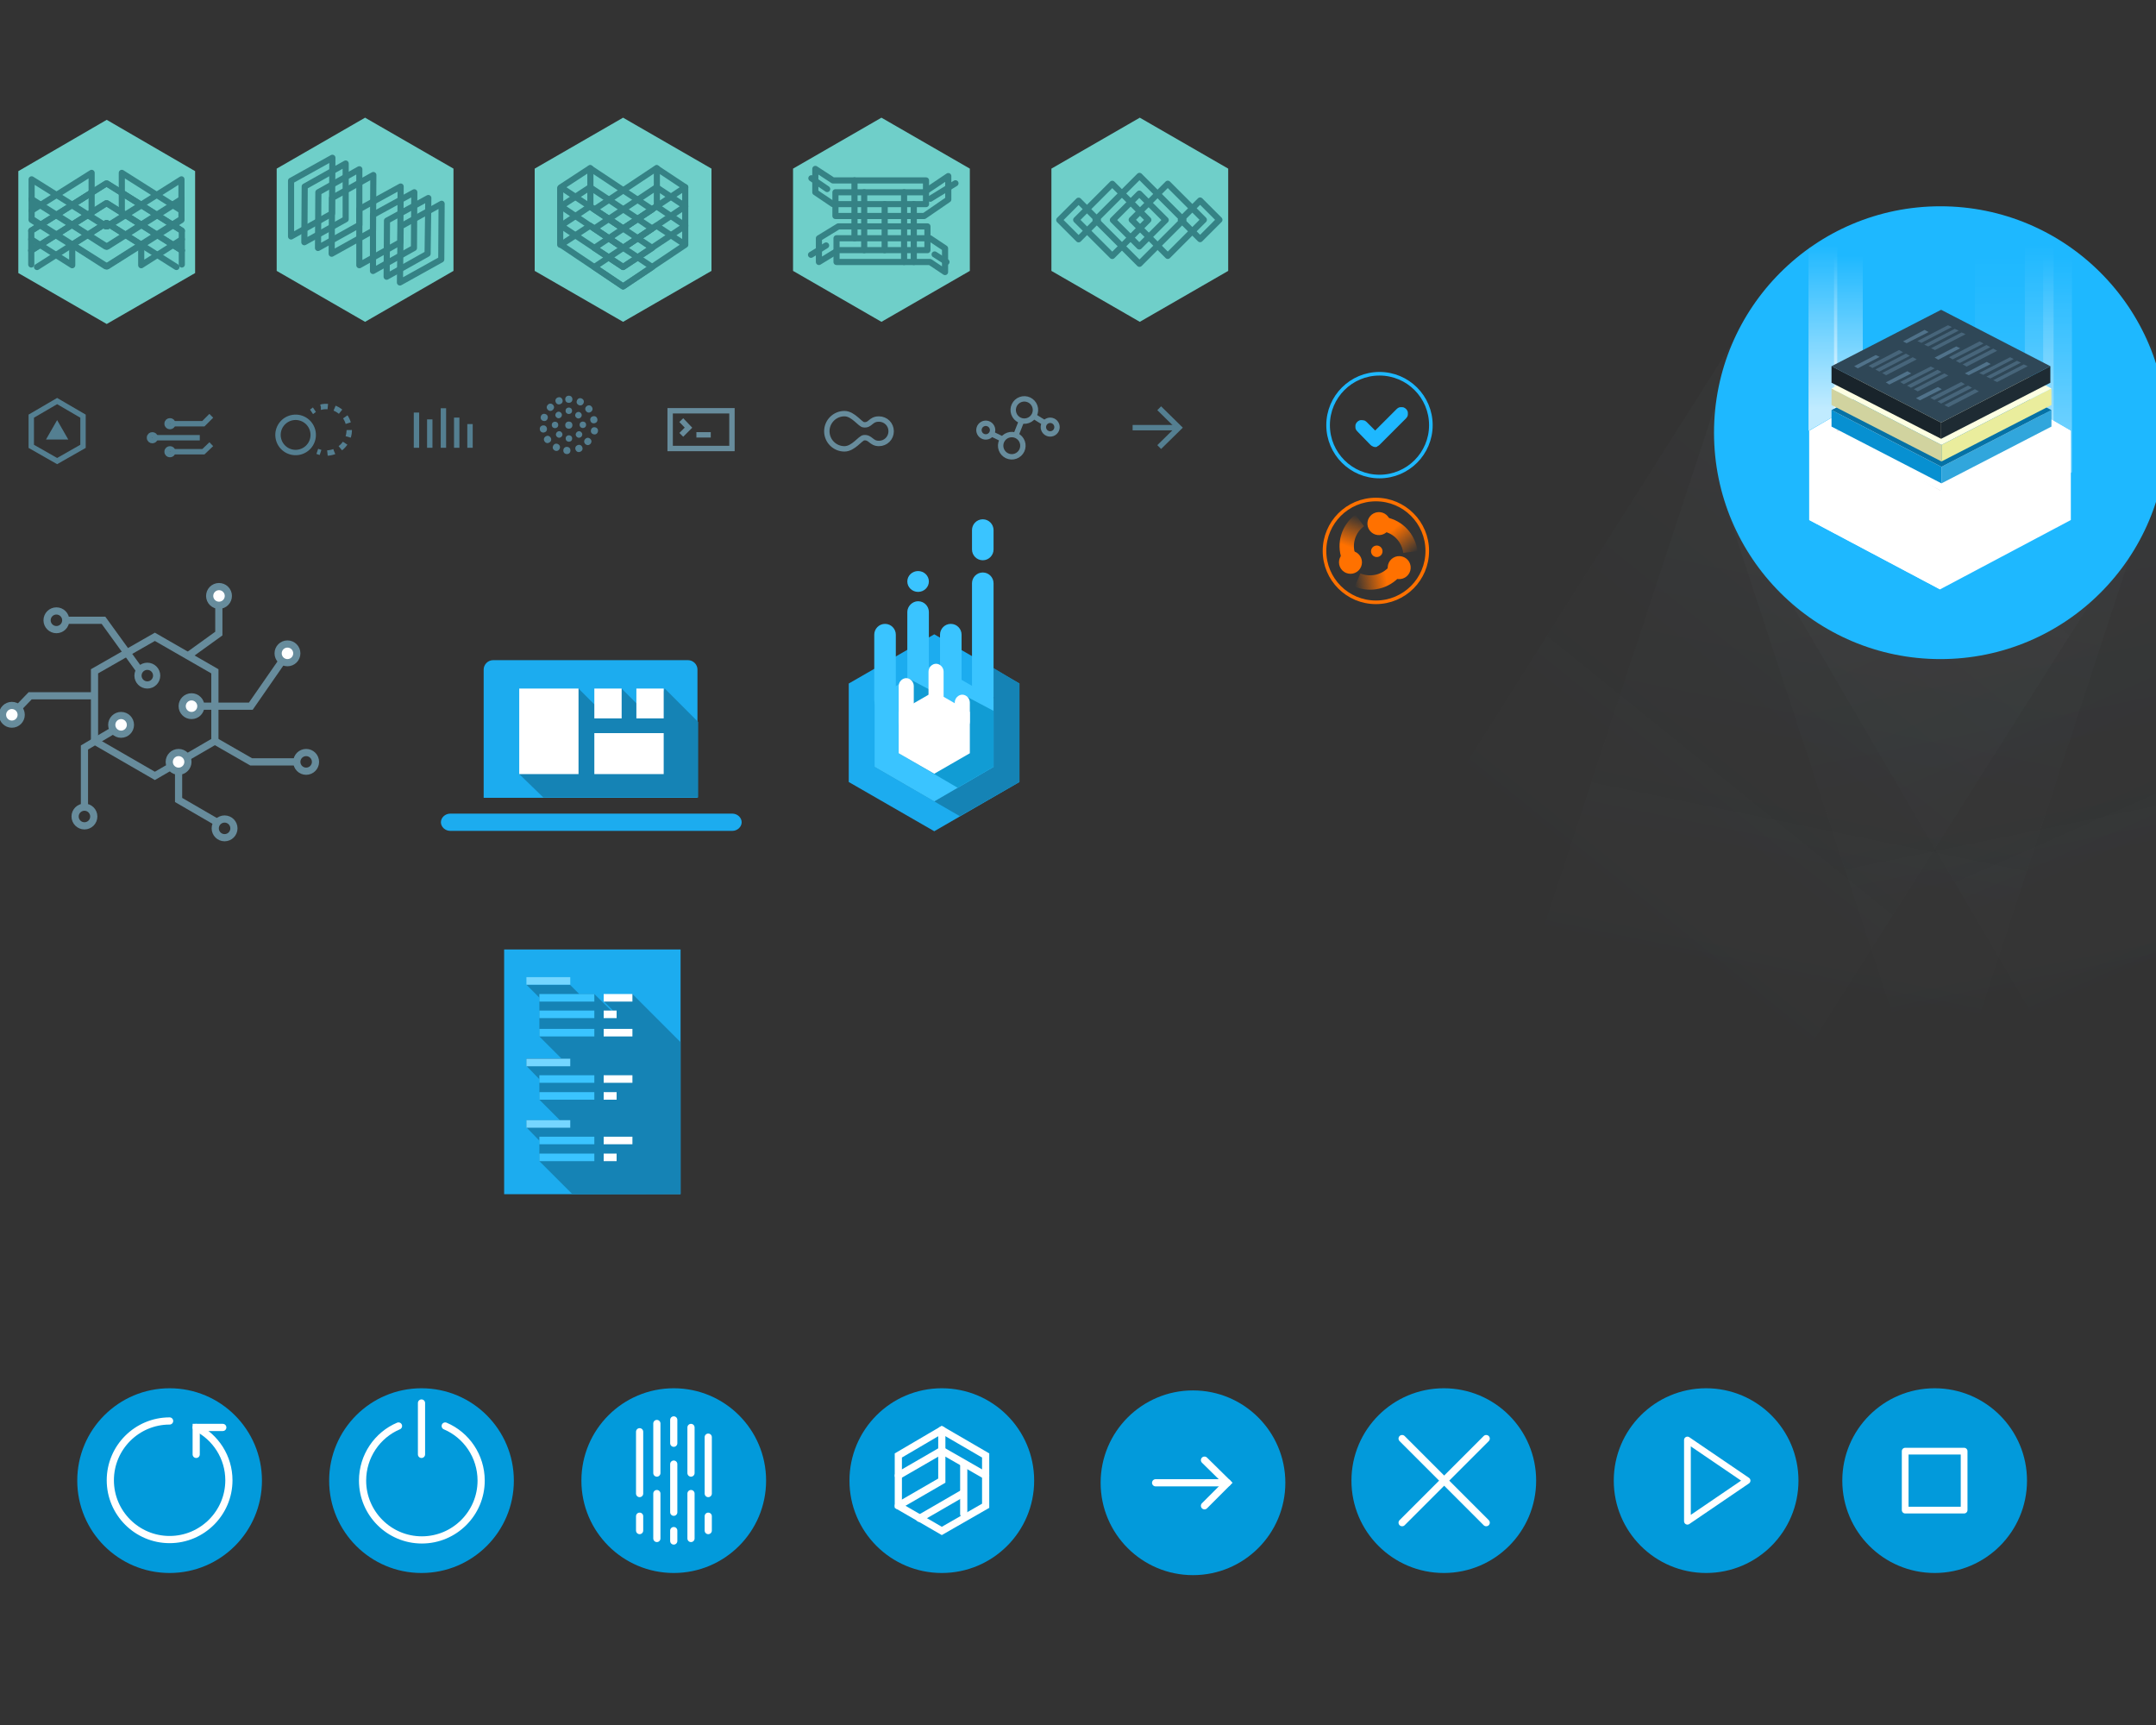 <?xml version="1.0" encoding="utf-8"?>
<!-- Generator: Adobe Illustrator 21.1.0, SVG Export Plug-In . SVG Version: 6.00 Build 0)  -->
<svg version="1.1" id="svgs" xmlns="http://www.w3.org/2000/svg" xmlns:xlink="http://www.w3.org/1999/xlink" x="0px" y="0px"
	 viewBox="0 0 600 480" style="enable-background:new 0 0 600 480;" xml:space="preserve">
<rect x="0" y="0" width="600" height="480" fill="#333333" stroke="none"/>
<style type="text/css">
	.st0{fill:none;stroke:#547F91;stroke-width:1.5;stroke-miterlimit:10;}
	.st1{fill:none;stroke:#547F91;stroke-width:1.5;stroke-miterlimit:10;stroke-dasharray:1.945,1.945;}
	.st2{fill:#547F91;}
	.st3{fill:#FFFFFF;}
	.st4{fill:none;stroke:#678C9C;stroke-width:1.5;stroke-miterlimit:10;}
	.st5{fill:#6FCFC9;stroke:#6FCFC9;stroke-width:2;stroke-miterlimit:10;}
	.st6{fill:none;stroke:#358285;stroke-width:1.704;stroke-linecap:round;stroke-linejoin:round;stroke-miterlimit:10;}
	.st7{fill:none;}
	.st8{fill:none;stroke:#678C9C;stroke-width:2;stroke-miterlimit:10;}
	.st9{fill:#FFFFFF;stroke:#678C9C;stroke-width:2;stroke-miterlimit:10;}
	.st10{fill:none;stroke:#FFFFFF;stroke-width:2;stroke-linejoin:bevel;stroke-miterlimit:10;}
	.st11{fill:#1EB8FF;}
	.st12{fill:none;stroke:#1EB8FF;stroke-miterlimit:10;}
	.st13{opacity:3.000000e-02;fill:url(#SVGID_1_);enable-background:new    ;}
	.st14{opacity:3.000000e-02;fill:url(#SVGID_2_);enable-background:new    ;}
	.st15{opacity:3.000000e-02;fill:url(#SVGID_3_);enable-background:new    ;}
	.st16{opacity:3.000000e-02;fill:url(#SVGID_4_);enable-background:new    ;}
	.st17{opacity:0.39;fill:url(#SVGID_5_);enable-background:new    ;}
	.st18{opacity:0.39;fill:url(#SVGID_6_);enable-background:new    ;}
	.st19{opacity:0.72;fill:url(#SVGID_7_);enable-background:new    ;}
	.st20{opacity:0.72;fill:url(#SVGID_8_);enable-background:new    ;}
	.st21{opacity:0.13;fill:url(#SVGID_9_);enable-background:new    ;}
	.st22{fill:#DFDFDF;}
	.st23{fill:#E6E6E6;}
	.st24{fill:#31A6DC;}
	.st25{fill:#0790D1;}
	.st26{fill:#0572A6;}
	.st27{fill:#EAED9D;}
	.st28{fill:#D1D39F;}
	.st29{fill:#FDFFE2;}
	.st30{fill:#2F4757;}
	.st31{fill:#50728A;}
	.st32{fill:#47657A;}
	.st33{fill:#1E2B33;}
	.st34{fill:#19242B;}
	.st35{fill:#1CACEF;}
	.st36{fill:#1583B5;}
	.st37{fill:#75D6FF;}
	.st38{fill:#3AC4FF;}
	.st39{fill:#119CD4;}
	.st40{fill:#029ADB;}
	.st41{fill:none;stroke:#FFFFFF;stroke-width:2;stroke-linecap:round;stroke-miterlimit:10;}
	.st42{fill:none;stroke:#FFFFFF;stroke-width:1.876;stroke-linecap:round;stroke-linejoin:round;stroke-miterlimit:10;}
	.st43{fill:none;stroke:#9FC2DB;stroke-width:2;stroke-miterlimit:10;}
	.st44{fill:none;stroke:#FF7100;stroke-miterlimit:10;}
	.st45{fill:none;stroke:url(#SVGID_10_);stroke-width:4;stroke-miterlimit:10;}
	.st46{fill:#FF7100;}
	.st47{fill:none;stroke:url(#SVGID_11_);stroke-width:4;stroke-miterlimit:10;}
	.st48{fill:none;stroke:url(#SVGID_12_);stroke-width:4;stroke-miterlimit:10;}
</style>
<g id="nav-stats">
	<line class="st0" x1="115.9" y1="114.8" x2="115.9" y2="124.6"/>
	<line class="st0" x1="119.6" y1="116.7" x2="119.6" y2="124.6"/>
	<line class="st0" x1="123.4" y1="113.6" x2="123.4" y2="124.6"/>
	<line class="st0" x1="127.1" y1="116.2" x2="127.1" y2="124.6"/>
	<line class="st0" x1="130.8" y1="118" x2="130.8" y2="124.6"/>
</g>
<g id="nav-scale">
	<ellipse transform="matrix(0.988 -0.157 0.157 0.988 -17.945 14.376)" class="st0" cx="82.2" cy="121" rx="4.9" ry="4.9"/>
	<g>
		<g>
			<path class="st0" d="M86.7,114.6c0.3-0.2,0.5-0.4,0.8-0.6"/>
			<path class="st1" d="M89.3,113.3c0.1,0,0.3-0.1,0.4-0.1c3.5-0.6,6.9,1.9,7.4,5.4c0.6,3.5-1.8,6.9-5.4,7.4
				c-0.6,0.1-1.1,0.1-1.6,0.1"/>
			<path class="st0" d="M89.2,125.9c-0.3-0.1-0.6-0.2-0.9-0.3"/>
		</g>
	</g>
</g>
<g id="nav-app-component">
	<polygon class="st0" points="23.1,124.2 15.9,128.3 8.7,124.2 8.7,115.8 15.9,111.6 23.1,115.8 	"/>
	<polygon class="st2" points="12.8,122.3 15.9,116.9 19,122.3 	"/>
</g>
<g id="nav-platform-component">
	<circle class="st0" cx="42.4" cy="121.8" r="0.8"/>
	<circle class="st0" cx="47.3" cy="125.7" r="0.8"/>
	<circle class="st0" cx="47.3" cy="117.9" r="0.8"/>
	<polyline class="st0" points="48,125.7 56.6,125.7 58.8,123.6 	"/>
	<polyline class="st0" points="48,117.9 56.6,117.9 58.8,115.7 	"/>
	<line class="st0" x1="43.6" y1="121.8" x2="55.6" y2="121.8"/>
</g>
<g id="nav-instance-health">
	<circle class="st2" cx="158.3" cy="111.1" r="1"/>
	<circle class="st2" cx="158.3" cy="114.3" r="0.9"/>
	<circle class="st2" cx="158.3" cy="118.3" r="1"/>
	<ellipse transform="matrix(0.704 -0.71 0.71 0.704 -34.37 148.53)" class="st2" cx="161" cy="115.5" rx="0.9" ry="0.9"/>

		<ellipse transform="matrix(1 -9.099247e-03 9.099247e-03 1 -1.069 1.481)" class="st2" cx="162.2" cy="118.2" rx="0.9" ry="0.9"/>
	<ellipse transform="matrix(0.698 -0.717 0.717 0.698 -37.93 151.948)" class="st2" cx="161" cy="120.9" rx="0.9" ry="0.9"/>

		<ellipse transform="matrix(1 -1.820124e-02 1.820124e-02 1 -2.194 2.901)" class="st2" cx="158.3" cy="122" rx="0.9" ry="0.9"/>
	<ellipse transform="matrix(0.691 -0.723 0.723 0.691 -39.312 149.848)" class="st2" cx="155.6" cy="120.9" rx="0.9" ry="0.9"/>

		<ellipse transform="matrix(1 -2.710178e-02 2.710178e-02 1 -3.147 4.228)" class="st2" cx="154.4" cy="118.2" rx="0.9" ry="0.9"/>

		<ellipse transform="matrix(0.685 -0.729 0.729 0.685 -35.184 149.642)" class="st2" cx="155.4" cy="115.5" rx="0.9" ry="0.9"/>
	<ellipse transform="matrix(0.44 -0.898 0.898 0.44 -9.978 207.639)" class="st2" cx="161.5" cy="111.8" rx="1" ry="1"/>
	<ellipse transform="matrix(0.79 -0.613 0.613 0.79 -35.355 124.359)" class="st2" cx="163.9" cy="113.8" rx="1" ry="1"/>
	<ellipse transform="matrix(0.979 -0.203 0.203 0.979 -20.277 36.007)" class="st2" cx="165.3" cy="116.8" rx="1" ry="1"/>
	<ellipse transform="matrix(0.248 -0.969 0.969 0.248 8.131 250.393)" class="st2" cx="165.4" cy="120" rx="1" ry="1"/>
	<ellipse transform="matrix(0.649 -0.76 0.76 0.649 -35.986 167.554)" class="st2" cx="163.7" cy="122.8" rx="1" ry="1"/>
	<ellipse transform="matrix(0.918 -0.397 0.397 0.918 -36.283 74.269)" class="st2" cx="161.1" cy="124.7" rx="1" ry="1"/>

		<ellipse transform="matrix(4.699952e-02 -0.999 0.999 4.699952e-02 25.077 276.997)" class="st2" cx="157.7" cy="125.4" rx="1" ry="1"/>
	<ellipse transform="matrix(0.482 -0.876 0.876 0.482 -28.755 200.109)" class="st2" cx="154.8" cy="124.4" rx="1" ry="1"/>
	<ellipse transform="matrix(0.818 -0.575 0.575 0.818 -42.606 109.869)" class="st2" cx="152.4" cy="122.3" rx="1" ry="1"/>
	<ellipse transform="matrix(0.988 -0.156 0.156 0.988 -16.779 25.082)" class="st2" cx="151.2" cy="119.3" rx="1" ry="1"/>
	<ellipse transform="matrix(0.294 -0.956 0.956 0.294 -4.17 226.828)" class="st2" cx="151.5" cy="116.2" rx="1" ry="1"/>
	<ellipse transform="matrix(0.685 -0.729 0.729 0.685 -34.3 147.327)" class="st2" cx="153.1" cy="113.3" rx="1" ry="1"/>
	<ellipse transform="matrix(0.935 -0.353 0.353 0.935 -29.361 62.239)" class="st2" cx="155.7" cy="111.5" rx="1" ry="1"/>
</g>
<g id="corner-bg">
	<polygon class="st3" points="9.9,-18 602,-18 602,-75 -13.5,-75 -13.5,-32.5 	"/>
</g>
<g id="nav-split">
	<path class="st4" d="M235,115.1c-2.7,0-4.9,2.2-4.9,4.9s2.2,4.9,4.9,4.9l0,0c2.5,0,4.4-3,5.4-3.1c1.9-0.2,2,1.6,4.2,1.6l0,0
		c1.9,0,3.4-1.5,3.4-3.4s-1.5-3.4-3.4-3.4l0,0c-2.4,0-2.3,1.8-4.2,1.6C239.4,118.2,237.5,115.1,235,115.1L235,115.1z"/>
</g>
<g id="nav-admin">

		<ellipse transform="matrix(0.941 -0.338 0.338 0.941 -25.394 102.327)" class="st4" cx="281.6" cy="124.2" rx="3.1" ry="3.1"/>

		<ellipse transform="matrix(0.941 -0.338 0.338 0.941 -21.814 102.987)" class="st4" cx="285.1" cy="114.2" rx="3.1" ry="3.1"/>
	<ellipse transform="matrix(0.941 -0.338 0.338 0.941 -23.014 105.667)" class="st4" cx="292.3" cy="119" rx="1.9" ry="1.9"/>
	<line class="st4" x1="282.6" y1="121.4" x2="284.3" y2="117.1"/>
	<line class="st4" x1="290.9" y1="117.8" x2="288" y2="116"/>

		<ellipse transform="matrix(0.887 -0.462 0.462 0.887 -24.273 140.233)" class="st4" cx="274.3" cy="119.7" rx="1.9" ry="1.9"/>
	<line class="st4" x1="275.9" y1="120.7" x2="279" y2="122.2"/>
</g>
<g id="nav-tunnel">
	<line class="st0" x1="315.2" y1="119" x2="327.8" y2="119"/>
	<polyline class="st0" points="322.6,113.6 328.1,119 322.6,124.4 	"/>
</g>
<g id="nav-console">
	<rect x="186.5" y="114.3" class="st4" width="17.2" height="10.5"/>
	<line class="st4" x1="193.8" y1="121" x2="197.8" y2="121"/>
	<polyline class="st4" points="189.6,116.9 191.6,119 189.6,121 	"/>
</g>
<g id="hex-glob-storage">
	<polygon class="st5" points="340.8,74.8 317.2,88.4 293.6,74.8 293.6,47.5 317.2,33.9 340.8,47.5 	"/>

		<rect x="308.5" y="52.5" transform="matrix(0.707 -0.707 0.707 0.707 49.65 242.168)" class="st6" width="17.3" height="17.3"/>

		<rect x="311.9" y="56" transform="matrix(0.707 -0.707 0.707 0.707 49.601 242.149)" class="st6" width="10.4" height="10.4"/>
	<rect x="317.9" y="54" transform="matrix(0.707 -0.707 0.707 0.707 52.009 247.741)" class="st6" width="14.2" height="14.2"/>

		<rect x="302.5" y="54.1" transform="matrix(0.707 -0.707 0.707 0.707 47.379 236.806)" class="st6" width="14.2" height="14.2"/>
	<rect x="330.2" y="57.3" transform="matrix(0.707 -0.707 0.707 0.707 54.645 254.107)" class="st6" width="7.6" height="7.6"/>

		<rect x="296.4" y="57.4" transform="matrix(0.707 -0.707 0.707 0.707 44.649 230.193)" class="st6" width="7.6" height="7.6"/>
</g>
<g id="hex-router">
	<polygon class="st5" points="268.9,74.8 245.3,88.4 221.7,74.8 221.7,47.5 245.3,33.9 268.9,47.5 	"/>
	<polygon class="st6" points="227.9,72.9 233.3,69.6 258.1,69.6 258.1,63 233.3,63 227.9,66.3 	"/>
	<polygon class="st6" points="263,75.7 258.8,72.9 232.8,72.9 232.8,66.3 258.8,66.3 263,69.1 	"/>
	<polygon class="st6" points="263.9,49 257.2,53.5 232.5,53.5 232.5,60.1 257.2,60.1 263.9,55.5 	"/>
	<polygon class="st6" points="226.9,47 231.8,50.2 257.7,50.2 257.7,56.8 231.8,56.8 226.9,53.5 	"/>
	<line class="st6" x1="237.8" y1="50.2" x2="237.8" y2="66.3"/>
	<line class="st6" x1="251.6" y1="53.5" x2="251.6" y2="72.9"/>
	<line class="st6" x1="240.5" y1="53.5" x2="240.5" y2="69.6"/>
	<line class="st6" x1="254.3" y1="56.8" x2="254.3" y2="72.9"/>
	<line class="st6" x1="246.2" y1="56.8" x2="246.2" y2="69.6"/>
	<line class="st6" x1="258.9" y1="55.3" x2="265.9" y2="51"/>
	<line class="st6" x1="225.7" y1="70.9" x2="229.9" y2="68.3"/>
	<line class="st6" x1="260.1" y1="70.8" x2="263.4" y2="72.9"/>
	<line class="st6" x1="225.8" y1="49.6" x2="230.2" y2="52.6"/>
</g>
<g id="hex-health-monitor">
	<polygon class="st5" points="197,74.8 173.4,88.4 149.8,74.8 149.8,47.5 173.4,33.9 197,47.5 	"/>
	<polygon class="st6" points="156.1,52.1 164.2,46.8 181.5,58.3 173.4,63.6 	"/>
	<polygon class="st6" points="156.1,57.4 164.2,52.1 181.5,63.6 173.4,69 	"/>
	<polygon class="st6" points="156.1,62.8 164.2,57.4 181.5,69 173.4,74.3 	"/>
	<polygon class="st6" points="190.7,52.1 182.7,46.8 165.4,58.3 173.4,63.6 	"/>
	<line class="st6" x1="190.7" y1="67.9" x2="190.7" y2="52.1"/>
	<polygon class="st6" points="190.7,57.4 182.7,52.1 165.4,63.6 173.4,69 	"/>
	<polygon class="st6" points="190.7,62.8 182.7,57.4 165.4,69 173.4,74.3 	"/>
	<polygon class="st6" points="156.1,68.1 164.2,62.8 181.5,74.3 173.4,79.7 	"/>
	<polygon class="st6" points="190.7,68.1 182.7,62.8 165.4,74.3 173.4,79.7 	"/>
	<line class="st6" x1="182.8" y1="57.4" x2="182.8" y2="46.8"/>
	<line class="st6" x1="155.9" y1="68.1" x2="155.9" y2="52.3"/>
	<line class="st6" x1="164.3" y1="57.4" x2="164.3" y2="46.8"/>
</g>
<g id="hex-logger">
	<polygon class="st5" points="125.2,74.8 101.6,88.4 78,74.8 78,47.5 101.6,33.9 125.2,47.5 	"/>
	<polygon class="st6" points="92.3,70.6 92.4,55.1 103.9,48.7 103.8,64.2 	"/>
	<polygon class="st6" points="88.5,69 88.6,53.5 100,47.1 100,62.6 	"/>
	<polygon class="st6" points="84.7,67.4 84.8,51.9 96.2,45.5 96.2,61 	"/>
	<polygon class="st6" points="81,65.8 81,50.3 92.5,43.9 92.4,59.4 	"/>
	<polygon class="st6" points="111.3,78.6 111.5,63 122.9,56.7 122.8,72.2 	"/>
	<polygon class="st6" points="107.6,77 107.7,61.4 119.2,55.1 119,70.6 	"/>
	<polygon class="st6" points="103.8,75.4 103.8,59.8 115.3,53.5 115.2,69 	"/>
	<polygon class="st6" points="100,73.8 100,58.2 111.5,51.9 111.4,67.4 	"/>
</g>
<g id="hex-load-balancer">
	<polygon class="st5" points="53.3,75.4 29.7,89 6.1,75.4 6.1,48.2 29.7,34.5 53.3,48.2 	"/>
	<line class="st6" x1="50.6" y1="69.7" x2="29.8" y2="56.6"/>
	<line class="st6" x1="49.1" y1="74.3" x2="29.8" y2="62.1"/>
	<polyline class="st6" points="29.8,51.1 50.6,64.2 50.6,66.8 50.6,73.6 	"/>
	<line class="st6" x1="50.6" y1="64.2" x2="33.9" y2="53.6"/>
	<polyline class="st6" points="50.6,69.7 33.9,59.1 33.9,48.1 50.5,58.6 	"/>
	<polyline class="st6" points="29.7,74.1 50.5,60.9 50.5,49.9 29.7,63 	"/>
	<line class="st6" x1="29.9" y1="68.6" x2="39.4" y2="62.6"/>
	<line class="st6" x1="29.9" y1="63" x2="39.4" y2="57.1"/>
	<line class="st6" x1="39.4" y1="68.1" x2="29.9" y2="74.1"/>
	<line class="st6" x1="29.8" y1="56.6" x2="39.3" y2="62.6"/>
	<line class="st6" x1="29.8" y1="62.1" x2="39.3" y2="68.1"/>
	<line class="st6" x1="39.3" y1="57" x2="29.8" y2="51.1"/>
	<line class="st6" x1="50.5" y1="55.4" x2="29.7" y2="68.6"/>
	<polygon class="st7" points="53.3,75.4 29.7,89 6.1,75.4 6.1,48.2 29.7,34.5 53.3,48.2 53.3,54.6 53.3,60.6 53.3,66.7 	"/>
	<line class="st6" x1="39.3" y1="62.7" x2="50.5" y2="55.6"/>
	<polyline class="st6" points="50.6,66.6 39.3,73.8 39.3,68.3 50.5,61.2 	"/>
	<line class="st6" x1="8.7" y1="69.7" x2="29.5" y2="56.6"/>
	<line class="st6" x1="10.3" y1="74.3" x2="29.5" y2="62.1"/>
	<polyline class="st6" points="29.5,51.1 8.7,64.2 8.7,66.8 8.7,73.6 	"/>
	<line class="st6" x1="8.7" y1="64.2" x2="25.5" y2="53.6"/>
	<polyline class="st6" points="8.7,69.7 25.5,59.1 25.5,48.1 8.8,58.6 	"/>
	<polyline class="st6" points="29.7,74.1 8.8,60.9 8.8,49.9 29.7,63 	"/>
	<line class="st6" x1="29.4" y1="68.6" x2="20" y2="62.6"/>
	<line class="st6" x1="29.4" y1="63" x2="20" y2="57.1"/>
	<line class="st6" x1="20" y1="68.1" x2="29.4" y2="74.1"/>
	<line class="st6" x1="29.5" y1="56.6" x2="20.1" y2="62.6"/>
	<line class="st6" x1="29.5" y1="62.1" x2="20.1" y2="68.1"/>
	<line class="st6" x1="20.1" y1="57" x2="29.5" y2="51.1"/>
	<line class="st6" x1="8.8" y1="55.4" x2="29.7" y2="68.6"/>
	<line class="st6" x1="20.1" y1="62.7" x2="8.8" y2="55.6"/>
	<polyline class="st6" points="8.7,66.6 20.1,73.8 20.1,68.3 8.8,61.2 	"/>
</g>
<g id="admin-octopus">
	<polygon class="st8" points="59.8,206.2 43.1,215.9 26.3,206.2 26.3,186.8 43.1,177.2 59.8,186.8 	"/>
	<polyline class="st8" points="59.8,206.2 69.9,212 82.6,212 	"/>
	<polyline class="st8" points="31.6,203.2 23.5,208 23.5,224.6 	"/>
	<polyline class="st8" points="49.7,211.4 49.7,222.6 60.9,229.1 	"/>
	<circle class="st8" cx="85.2" cy="212" r="2.6"/>
	<circle class="st8" cx="23.5" cy="227.2" r="2.6"/>
	<circle class="st9" cx="53.3" cy="196.5" r="2.6"/>
	<circle class="st9" cx="33.7" cy="201.7" r="2.6"/>
	<circle class="st9" cx="49.7" cy="212" r="2.6"/>
	<circle class="st8" cx="62.5" cy="230.5" r="2.6"/>
	<circle class="st8" cx="41" cy="188" r="2.6"/>
	<circle class="st8" cx="15.7" cy="172.6" r="2.6"/>
	<polyline class="st8" points="39,186.7 28.8,172.6 18,172.6 	"/>
	<polyline class="st8" points="80,181.8 69.8,196.5 55.9,196.5 	"/>
	<circle class="st9" cx="80" cy="181.8" r="2.6"/>
	<polyline class="st8" points="60.9,165.8 60.9,176.3 52.3,182.5 	"/>
	<ellipse transform="matrix(0.823 -0.568 0.568 0.823 -83.404 63.88)" class="st9" cx="60.9" cy="165.9" rx="2.6" ry="2.6"/>
	<polyline class="st8" points="3.3,198.9 8.4,193.6 26.4,193.6 	"/>
	<circle class="st9" cx="3.3" cy="198.9" r="2.6"/>
</g>
<g id="component-silvering">
	<path class="st10" d="M146.1-185.1H52.4v-15h7.4l0.3,10.3l8.2-15.5H56.9l4-7.3H48.2v27.5H43V-218h12.2v-5.6H38.9v38.5h-5.2v-43
		h26.6v10.9h9.2l-0.4,0.7l-3.7,7h5.1l7.4-14H66.4v-4.7H87l-20.6,38h80v-6h-13.9l-1.2,2h-5.9l3.2-6.2h6.3v-6.4h-3.2l2.4-5.1h8.3v-3.3
		h-6.9l2.3-4.8h6.9l3.1,8.4h6.1l-6.1-12.2h-7.4l2.5-4.6h7.1l11.4,21.9h-21.5v6.1h23.3l3.8,7.6h-15v6.7h71.7l10.2-8.5v8.5l10.2-8.5
		v8.5l10.2-8.5v8.5h61.9v-5.5H260v-5.2h75.9v-5.6h-81.8v3.5h-31.2l-2.7-5h28.4v-6h-31.5l-3.1-6.3h34.7v-6.5h-38.2l-3-5.7h41.2v-5.3
		h-51l21.5,40.8h-6.4l-21.6-40.7h-6.4l21.5,40.8h-6.4l-21.5-40.8H172l21.5,40.8h-6.4l-21.5-40.8h-6.4l21.5,40.8h-6.4l-21.5-40.8H140
		l-20.8,39.4h-6.4l20.8-39.4h-5.4l-20.8,39.4H100l20.8-39.4h-5.4l-20.8,39.4h-7.4l20.8-39.4h-5.4l-20.8,39.4h-6.4l20.8-39.4h-6.4
		l-63.6-0.1v6.4L13-220l-4.6-2.7l1.4-0.8l12-6.9v-7.8l-5.7-3.3v8.4l-16.7,9.6v2l11.9,6.9l17.7-9.6v5.7L4.4-205.1v-7.3l-11.9-6.9
		v-6.7l18.2-10.4v-8.2l-5.3-3v8.3L-12.4-229v12.4l11.9,6.9v6.1l-16.6-9.6v-19.9l17.8-10.3v-6.9L-22.6-237v26.9l23.3,13.4l28.7-16.6
		v28.2h-5.5v-4.7L13-184.1H8.9l-3.2-2L24-196.3v-6.8L0.7-189.8l-29.2-16.9v-33.8L-1-256.4l30.4,17.7H254v30.2h35.8v-5.8h-30.2v-24.4
		h87.3v4.7h-82v14h30.4v11.1h18.9v-10.3h-6.1v5.6h-7.2v-10.1h-31v-4.8h36.8l4.6,4.6l4.6-4.6l4.6,4.6l4.6-4.6l4.6,4.6l4.6-4.6
		l4.6,4.6l4.6-4.6l4.6,4.6l4.6-4.6l4.6,4.6l4.6-4.6l4.6,4.6l4.6-4.6l4.6,4.6l4.6-4.6l4.6,4.6l4.6-4.6l4.6,4.6l4.6-4.6l3.8,3.4
		l8.9-8.9h-57.7v-4.7h179.8v16h-5.3v-11.7h-5v11.7h-4.4v-11.7h-5v11.7h-5.2v-11.7h-5v11.7h-5.2v-11.7h-5v11.7h-38.9v9.1h-6.1v-5.6
		h-6.1v5.6h-6.1v-5.6h-6.1v5.6H424v-5.6h-6.1v5.6h-6.1v-7.4l6-5.9l3.9,3.1l4.6-4.6l4.6,4.6l4.6-4.6l4.6,4.6l4.6-4.6l4.6,4.6l4.6-4.6
		H487v-5.5h-68.9l-12.4,12.7v7.7h-6.1v-5.6h-6.1v5.6h-6.1v-5.6h-6.1v5.6h-6.1v-5.6h-6.1v5.6H363v-5.6h-6.1v5.6h-6.1v-5.6h-6.1v5.6
		h-6.1v-5.6h-6.1v5.6h-6.1v-5.6h-6.1v10.3h36.6v6.5h-13.4v5.6h13.9v5.2h-34.5v5.5h61.3v-5.5H363v-5.2h14.8v-5.6h-14.9v-6.5h73.7v6.5
		h-53.1v5.6h14.9v5.2H390v5.5h52.9v-5.5h-37.7v-5.2H456v-5.6h-13.8v-6.5h20.1v11.8h7.7l2.2-5.2h5.8v10.7h-29.7v5.5H594v-5.5h-17.5
		v-5.2H572l-5.6,5.2h-65.7l-4.5-5.2h-5.5v5.2h-7.3v-10.7h15.9l4.5,5.2h56.4l5.6-5.2h6.7c5.8,0,10.5-4.7,10.5-10.5
		c0-1.8-0.4-3.4-1.2-4.9l-3.3,2.4c0.3,0.8,0.5,1.7,0.5,2.6c0,3.6-2.9,6.5-6.5,6.5s-6.5-2.9-6.5-6.5l4,0.1c0,1.4,1.1,2.5,2.5,2.5
		s2.5-1.1,2.5-2.5s-1.1-2.5-2.5-2.5c-0.3,0-0.6,0.1-0.9,0.2l-1.6-3.7c0.7-0.3,1.6-0.5,2.5-0.5c1.3,0,2.6,0.4,3.6,1.1l2.3-3.3
		c-1.7-1.1-3.7-1.8-5.9-1.8c-5.8,0-10.5,4.7-10.5,10.5c0,2.2,0.7,4.2,1.8,5.9h-3l-5.5,5.1h-46.6l-4.4-5.1h-36.1v-6.9h-6.7v-4.6h11.8
		v7.8h5.2v-7.8h5v7.8h5.2v-7.8h5v7.8h5.2v-7.8h5v7.8h5.2v-7.8h5v12.4h4.4v-12.4h5v12.4h5.2v-12.4h5v12.4h5.2v-12.4h5v12.4h5.2v-12.4
		h5v7.8h3.5v-12.3h-19.3v-16h42.3h4.2v10.1l4.6,4.5v-14.4h4.7v41.7H583v-5.1c2.7-2.7,4.4-6.4,4.4-10.6c0-8.2-6.6-14.8-14.8-14.8
		c-3.3,0-6.3,1.1-8.7,2.8l-4-4h-16.3v-5.5h34.1l2.3,2.3"/>
</g>
<g id="cluster-silvering">
	<polyline class="st10" points="98.5,-350.7 115,-341.2 125.8,-347.4 125.8,-359.7 115,-365.9 104.2,-359.7 115,-353.6 115,-360.7
		121.3,-357.1 121.3,-350 115,-346.4 84.6,-363.9 60.4,-350 60.4,-322 84.6,-308 111.1,-323.3 97.6,-331.1 84.6,-323.6 73.9,-329.8
		73.9,-342.2 84.6,-348.4 84.6,-343.2 78.4,-339.6 78.4,-332.4 84.6,-328.8 92.9,-333.6 84.9,-338.2 89,-340.6 97,-336
		101.5,-338.6 88.8,-346 88.8,-351.2 84.6,-353.6 69.4,-344.8 69.4,-327.2 84.6,-318.4 97.8,-326 102.3,-323.4 84.6,-313.2
		64.9,-324.6 64.9,-347.4 84.6,-358.7 94,-353.3 94,-348.1 115,-336 130.3,-344.8 130.3,-362.3 115,-371.1 98.1,-361.4 95.4,-362.9
		93.5,-364 97.6,-366.2 115,-376.3 134.8,-364.9 134.8,-342.2 115,-330.8 105.8,-336.1 101.4,-333.5 115,-325.6 139.2,-339.5
		139.2,-361.3 146.9,-365.6 160.7,-357.6 160.7,-327.2 175.9,-318.4 192,-327.6 192,-343.1 197.4,-346.3 197.4,-364.1 215.2,-374.4
		222.7,-370.1 222.7,-364.3 214.8,-369 211,-366.8 211,-334 215.1,-336.3 215.1,-364.2 219.7,-361.6 219.7,-332.5 213.5,-329
		206.7,-332.9 206.7,-364.3 201.7,-361.4 201.7,-330.6 213.5,-323.8 224.2,-329.9 224.2,-359.7 244,-371.1 250.2,-367.5
		274.4,-381.5 300.4,-366.6 303.8,-368.5 362.1,-368.5 376,-360.6 393.6,-370.6 399.1,-370.6 399.1,-364.1 405.1,-367.6
		405.1,-361.6 420.7,-370.7 611.5,-370.7 611.5,-357.3 426.4,-357.3 406,-345.5 406.5,-357.7 422.2,-366.4 605.5,-366.4
		605.5,-361.8 424.3,-361.8 401.8,-348.8 401.8,-338.6 391.2,-332.2 391.2,-329.2 408.6,-329.2 416.4,-334.5 416.4,-340.2
		430.5,-348.3 611.5,-348.3 611.5,-352.8 428.4,-352.8 406.3,-340 406.4,-329.2 478.2,-329.2 478.2,-322.4 494.2,-322.4 494.2,-326
		484.4,-326 484.4,-330 493.8,-330 493.8,-334.5 468.1,-334.5 416.4,-334.5 416.4,-340.2 430.5,-348.3 611.5,-348.3 611.5,-343.8
		432.2,-343.8 424.4,-339.3 573.3,-339.3 573.3,-326.2 567.9,-326.2 567.9,-334.5 553.7,-334.5 553.7,-330 563.4,-330 563.4,-326
		527.8,-326 527.8,-322.4 554.2,-322.4 558,-322.4 578.4,-322.4 578.4,-339.3 582.4,-339.3 582.4,-322.4 587.2,-322.4 587.2,-339.3
		592.2,-339.3 592.2,-322.4 597.1,-322.4 597.1,-339.3 602,-339.3 602,-322.4 606.9,-322.4 606.9,-339.3 611.9,-339.3 611.9,-322.4
		611.9,-318.5 558,-318.5 554.2,-318.5 517.1,-318.5 517.1,-322.4 523,-322.4 523,-326 512.5,-326 512.5,-330 549.8,-330
		549.8,-334.5 498,-334.5 498,-330 508.5,-330 508.5,-326 498.1,-326 498.1,-322.4 513,-322.4 513,-318.5 473.4,-318.5 473.4,-324
		398.7,-324 389.8,-318.7 385.2,-322.3 376,-317 360.8,-325.8 360.8,-333.4 356.7,-331 356.7,-322.9 364.6,-318.4 344.1,-318.4
		344.1,-347 350.1,-347 350.1,-336.1 347.8,-334.7 347.8,-322 351.9,-322 351.9,-333 356.9,-336.3 356.9,-355.3 334.8,-355.3
		334.8,-318.4 340,-318.4 340,-351.3 352.8,-351.3 352.8,-343.2 365.3,-336 365.3,-328.4 376,-322.2 386.7,-328.4 386.7,-334.7
		397.6,-341.3 397.6,-352 401.3,-354.2 401.3,-359.4 393.1,-354.6 393.1,-344 388.6,-341.3 388.6,-357.2 394.7,-360.8 394.7,-366.2
		384.9,-360.2 384.9,-338.8 382.2,-337.2 382.2,-331 376,-327.4 369.8,-331 369.8,-338.6 360.5,-344 360.5,-357.8 373.6,-350.4
		373.6,-335.4 376,-334 378.5,-335.4 378.5,-340.5 381.2,-342.1 381.2,-358.7 376,-355.5 360.8,-364.1 353.1,-359.7 348.5,-359.7
		345.6,-359.7 324.2,-359.7 316.1,-364.4 310,-361 304.9,-363.9 274.4,-346.4 268.2,-350 268.2,-357.1 274.4,-360.7 274.4,-353.6
		285.2,-359.7 274.4,-365.9 263.7,-359.7 263.7,-347.4 274.4,-341.2 291,-350.7 288.8,-354.7 304.9,-363.9 329.1,-350 329.1,-322
		304.9,-308 278.3,-323.3 291.9,-331.1 304.9,-323.6 315.6,-329.8 315.6,-342.2 304.9,-348.4 304.9,-343.2 311.1,-339.6
		311.1,-332.4 304.9,-328.8 296.5,-333.6 304.6,-338.2 300.5,-340.6 292.4,-336 287.9,-338.6 300.7,-346 300.7,-351.2 304.9,-353.6
		320.1,-344.8 320.1,-327.2 304.9,-318.4 291.7,-326 287.2,-323.4 304.9,-313.2 324.6,-324.6 324.6,-347.4 304.9,-358.7
		295.5,-353.3 295.5,-348.1 274.4,-336 259.2,-344.8 259.2,-362.3 274.4,-371.1 291.3,-361.4 294,-362.9 295.9,-364 291.9,-366.2
		274.4,-376.3 254.7,-364.9 254.7,-342.2 274.4,-330.8 283.7,-336.1 288.1,-333.5 274.4,-325.6 250.2,-339.5 250.2,-361.3
		242.6,-365.6 228.7,-357.6 228.7,-327.2 213.5,-318.4 197.4,-327.6 197.4,-343.1 192,-346.3 192,-364.1 174.2,-374.4 166.8,-370.1
		166.8,-364.3 174.6,-369 178.5,-366.8 178.4,-334 174.3,-336.3 174.3,-364.2 169.7,-361.6 169.7,-332.5 175.9,-329 182.7,-332.9
		182.7,-364.3 187.7,-361.4 187.7,-330.6 175.9,-323.8 165.2,-329.9 165.2,-359.7 145.5,-371.1 139.3,-367.5 115,-381.5 93.2,-369
		84.8,-369.1 72.5,-362.3 60.5,-368.5 47,-368.5 47,-373 28.7,-383.6 21.4,-379.5 21.4,-384.4 13.5,-388.8 4.7,-383.8 4.7,-361.5
		-16.5,-347.8 -16.5,-335.6 -4.2,-327.9 13.7,-338.9 33.6,-329.3 44.8,-337.1 44.8,-351 36.9,-345.4 -1.4,-345.4 -1.4,-352 47,-352
		47,-373 28.7,-383.6 28.7,-383.6 21.2,-379.5 13.4,-383.8 5.6,-379.5 -1.8,-383.6 -18.2,-374.2 -18.2,-353.3 -12.4,-349.9
		-12.4,-338.6 -1.8,-332.2 -1.8,-325.1 14.2,-315.7 31.1,-325.6 31.2,-333.1 39.2,-338.6 39.2,-349.9 32.4,-350.6 32.4,-341.5
		24.2,-336 24.2,-328.4 13.4,-322.2 2.7,-328.4 2.7,-334.7 -8.1,-341.3 -8.1,-352 -14.2,-355.6 -14.2,-372.2 -1.8,-379.6 6.2,-375
		12.3,-378.4 43.8,-359.7 43.8,-352 47,-352 47,-364.4 58,-364.4 67.7,-359.7 55.2,-352.8 55.2,-323.7 49.7,-326.8 49.7,-355.7
		43.9,-359.7 41.9,-359.7 41,-359.7 36.3,-359.7 28.6,-364.1 13.4,-355.5 8.3,-358.7 8.3,-342.1 10.9,-340.5 10.9,-332.4 13.4,-331
		15.9,-332.4 15.9,-350.4 28.9,-357.8 28.9,-344 19.7,-338.6 19.7,-331 13.4,-327.4 7.2,-331 7.2,-337.2 4.5,-338.8 4.5,-360.2
		-5.2,-366.2 -5.2,-360.8 0.9,-357.2 0.9,-341.3 -3.6,-344 -3.6,-354.6 -9.7,-358.2 -9.7,-369.7 -1.7,-374.4 13.4,-365.8 20,-369.5
		24.5,-366.9 13.4,-360.6 -1.7,-369.2 	"/>
</g>
<g id="host-silvering">
	<path class="st10" d="M266.3-112.4H121.7l-17.9-13.7l-31.2,32h7.8l24-24.8l16.2,13.1h137v6.2H117.2l-13.1-11L89.7-94.1h219.5v-5.5
		h-43.4v-6.2h57.1v6.2h-7v5.5h12.9v-18.3h-55.1v-6.5H199v-6.2h74.7v-5.4H144.4l-5-4.7h-9.3l5.3,4.4h-8.5l-5.3-4.4h-8.9l12.1,10.1
		h66.8v6.2h-69.3L104-134.3L64.6-94.1h-8.1l46-46.9h-7.8l-46,46.9H41L87-141h-7.8l-46,46.9h-7.8l46-46.9h-7.8l-46,46.9H9.9l46-46.9
		h-9.2l-6.9,5.8h-33v6.6h27.9l-7.1,7.1H6.8v6.8h13.9l-7.6,7.6H6.8v5.2L1-94.2v-52.1h5.8v5.3H38l6-5.3h64.1v5.3h38.8v-5.3h5.7v10.8
		H280v16.6h5.6v-11.3H318V-141H157.5v-5.3h165.8v20.8h-32.2v6.8h37.8v-27.6h116l-3.2,5.7h19.4l4.5,5.8h-12.5l-10.5,20.5h-7H428
		l2.1-5.1h7.9l7.9-15.5h-7.6l-5.4,9.8h-6.4l-12.9,24.3h-6.4l21.5-39.8h-6.4l-21.5,39.8h-6.4l21.5-39.8h-6.4L388-100.8h-6.4
		l21.5-39.8h-6.4l-21.6,39.7h-6.4l21.5-39.8h-56v5.3h46.2l-3,5.7h-43.2v6.5h39.7l-3.1,6.3h-36.5v6h33.4l-2.7,5h-30.7l0.1,6.3h26.8
		l-3.1,5.5h77.7v-6.7h-15l4.6-8.9h7.7l-2.4,4.3h11v11.3h59l-5.4-7h-46.9c0-2,0.1-4.1,0.1-6.1h42.1l-4.7-6.1h-36.4l3.1-6.1h28.6
		l-4.7-6.1h-20.7l2.2-4.4h17l-3.9-5h8.1l31.6,40.8h9.1l-36-46.5h-15.7l-4.1-5.7h24.5l41.1,52.2h8.2l-41.1-52.2h8.2l41.1,52.2h8.2
		l-41.1-52.2h8.2l41.1,52.2h8.2l-41.1-52.2h8.2L579-94.1h8.2l-41.1-52.2h8.2l41.1,52.2h2.2v-7.4l-35.1-44.8h8.2l26.9,33.6v-11.2
		L579-146.3h8.2l10.4,11.1v-11.1h-4.2"/>
</g>
<g id="ready-for-deploy">
	<path class="st11" d="M382.7,124.4c-0.3,0-0.5-0.1-0.7-0.2s-0.4-0.2-0.6-0.4l-3.7-3.8c-0.2-0.2-0.3-0.4-0.4-0.6s-0.1-0.5-0.1-0.7
		s0-0.5,0.1-0.7s0.2-0.4,0.4-0.6c0.2-0.2,0.4-0.3,0.6-0.4s0.5-0.1,0.7-0.1s0.5,0.1,0.7,0.1c0.2,0.1,0.4,0.2,0.6,0.4l2.4,2.4l6-6
		c0.2-0.2,0.4-0.3,0.6-0.4s0.5-0.1,0.7-0.1s0.5,0,0.7,0.1s0.4,0.2,0.6,0.4c0.2,0.2,0.3,0.4,0.4,0.6s0.1,0.5,0.1,0.7
		c0,0.3,0,0.5-0.1,0.7s-0.2,0.4-0.4,0.6l-7.4,7.4c-0.2,0.2-0.4,0.3-0.6,0.4C383.2,124.4,382.9,124.4,382.7,124.4z"/>
	<circle class="st12" cx="383.9" cy="118.3" r="14.3"/>
</g>
<g id="deploy-inst">

		<linearGradient id="SVGID_1_" gradientUnits="userSpaceOnUse" x1="339.682" y1="-626.763" x2="476.653" y2="-735.44" gradientTransform="matrix(0.452 0.892 0.892 -0.452 935.943 -470.824)">
		<stop  offset="0" style="stop-color:#8EA5B3"/>
		<stop  offset="0.717" style="stop-color:#90A8B6;stop-opacity:0.283"/>
		<stop  offset="1" style="stop-color:#94ACBA;stop-opacity:0"/>
	</linearGradient>
	<polygon class="st13" points="540.7,313.7 423.9,275.4 482.6,96.7 599.3,134.9 	"/>

		<linearGradient id="SVGID_2_" gradientUnits="userSpaceOnUse" x1="1797.271" y1="2251.05" x2="1934.242" y2="2142.374" gradientTransform="matrix(-0.452 0.892 -0.892 -0.452 3368.056 -470.824)">
		<stop  offset="0" style="stop-color:#8EA5B3"/>
		<stop  offset="0.717" style="stop-color:#90A8B6;stop-opacity:0.283"/>
		<stop  offset="1" style="stop-color:#94ACBA;stop-opacity:0"/>
	</linearGradient>
	<polygon class="st14" points="537.4,315 654.1,276.6 595.5,98 478.8,136.2 	"/>

		<linearGradient id="SVGID_3_" gradientUnits="userSpaceOnUse" x1="1382.499" y1="2129.575" x2="1519.47" y2="2020.898" gradientTransform="matrix(-0.252 0.968 -0.968 -0.252 2959.41 -687.203)">
		<stop  offset="0" style="stop-color:#8EA5B3"/>
		<stop  offset="0.717" style="stop-color:#90A8B6;stop-opacity:0.283"/>
		<stop  offset="1" style="stop-color:#94ACBA;stop-opacity:0"/>
	</linearGradient>
	<polygon class="st15" points="581.6,309.7 687.6,247.6 592.4,85.3 486.5,147.5 	"/>

		<linearGradient id="SVGID_4_" gradientUnits="userSpaceOnUse" x1="3453.997" y1="1798.614" x2="3590.968" y2="1689.938" gradientTransform="matrix(-0.976 0.219 -0.219 -0.976 4314.244 1120.582)">
		<stop  offset="0" style="stop-color:#8EA5B3"/>
		<stop  offset="0.717" style="stop-color:#90A8B6;stop-opacity:0.283"/>
		<stop  offset="1" style="stop-color:#94ACBA;stop-opacity:0"/>
	</linearGradient>
	<polygon class="st16" points="390.1,240.8 493.9,306.6 594.5,147.6 490.6,81.9 	"/>
	<circle class="st11" cx="540" cy="120.4" r="63"/>

		<linearGradient id="SVGID_5_" gradientUnits="userSpaceOnUse" x1="567.5" y1="1478.009" x2="567.5" y2="1531.898" gradientTransform="matrix(1 0 0 -1 0 1600)">
		<stop  offset="0" style="stop-color:#FFFFFF"/>
		<stop  offset="1" style="stop-color:#FFFFFF;stop-opacity:0"/>
	</linearGradient>
	<polygon class="st17" points="571.5,37 563.5,41.6 563.5,132.6 571.5,128 	"/>

		<linearGradient id="SVGID_6_" gradientUnits="userSpaceOnUse" x1="572.6" y1="1474.581" x2="572.6" y2="1528.47" gradientTransform="matrix(1 0 0 -1 0 1600)">
		<stop  offset="0" style="stop-color:#FFFFFF"/>
		<stop  offset="1" style="stop-color:#FFFFFF;stop-opacity:0"/>
	</linearGradient>
	<polygon class="st18" points="576.6,40.4 568.6,45 568.6,136 576.6,131.4 	"/>

		<linearGradient id="SVGID_7_" gradientUnits="userSpaceOnUse" x1="514.4" y1="1483.422" x2="514.4" y2="1528.921" gradientTransform="matrix(1 0 0 -1 0 1600)">
		<stop  offset="0" style="stop-color:#FFFFFF"/>
		<stop  offset="1" style="stop-color:#FFFFFF;stop-opacity:0"/>
	</linearGradient>
	<polygon class="st19" points="518.4,67.1 510.4,71.7 510.4,122.7 518.4,118.1 	"/>

		<linearGradient id="SVGID_8_" gradientUnits="userSpaceOnUse" x1="507.3" y1="1486.279" x2="507.3" y2="1531.779" gradientTransform="matrix(1 0 0 -1 0 1600)">
		<stop  offset="0" style="stop-color:#FFFFFF"/>
		<stop  offset="1" style="stop-color:#FFFFFF;stop-opacity:0"/>
	</linearGradient>
	<polygon class="st20" points="511.3,64.2 503.3,68.8 503.3,119.9 511.3,115.3 	"/>

		<linearGradient id="SVGID_9_" gradientUnits="userSpaceOnUse" x1="2993.925" y1="1476.153" x2="2993.925" y2="1528.86" gradientTransform="matrix(-1 0 0 -1 3550.475 1600)">
		<stop  offset="0" style="stop-color:#FFFFFF"/>
		<stop  offset="1" style="stop-color:#FFFFFF;stop-opacity:0"/>
	</linearGradient>
	<polygon class="st21" points="549.6,40.7 563.5,46.4 563.5,134.2 549.6,128.5 	"/>
	<polygon class="st3" points="576.3,144.7 539.9,164 503.5,144.7 503.5,119.9 539.9,98.8 576.3,119.9 	"/>
	<polygon class="st3" points="503.5,119.9 539.9,139.2 576.3,119.9 539.9,98.8 	"/>
	<polygon class="st3" points="539.9,139.2 539.9,164 503.5,144.7 503.5,119.9 	"/>
	<polygon class="st22" points="511.1,119.9 539.9,136.5 539.9,103.2 	"/>
	<polygon class="st23" points="539.9,103.2 539.9,136.5 568.7,119.9 	"/>
	<polygon class="st3" points="570.9,120.9 540.3,136.6 509.7,120.9 540.3,105.1 	"/>
	<polygon class="st24" points="540.3,129.9 570.9,114.1 570.9,118.7 540.3,134.5 	"/>
	<polygon class="st25" points="540.3,129.9 509.7,114.1 509.7,118.7 540.3,134.5 	"/>
	<polygon class="st26" points="570.9,114.1 540.3,129.9 509.7,114.1 540.3,98.3 	"/>
	<polygon class="st27" points="540.3,123.8 570.9,108.1 570.9,112.7 540.3,128.4 	"/>
	<polygon class="st28" points="540.3,123.8 509.7,108.1 509.7,112.7 540.3,128.4 	"/>
	<polygon class="st29" points="570.9,108.1 540.3,123.8 509.7,108.1 540.3,92.3 	"/>
	<polygon class="st30" points="570.6,101.9 540.2,117.6 509.7,101.9 540.2,86.2 	"/>
	<polygon class="st31" points="523.1,99.3 517,102.5 516,101.9 522,98.8 	"/>
	<polygon class="st32" points="529.6,98 521.1,102.4 520,101.8 528.5,97.4 	"/>
	<polygon class="st32" points="531.5,99 523,103.4 521.9,102.8 530.4,98.4 	"/>
	<polygon class="st32" points="533.4,100 524.9,104.4 523.8,103.8 532.3,99.4 	"/>
	<polygon class="st31" points="531.9,103.9 525.8,107 524.8,106.4 530.8,103.3 	"/>
	<polygon class="st32" points="538.4,102.5 529.8,106.9 528.8,106.3 537.3,102 	"/>
	<polygon class="st32" points="540.3,103.5 531.8,107.9 530.7,107.3 539.2,102.9 	"/>
	<polygon class="st32" points="542.2,104.5 533.7,108.9 532.6,108.3 541.1,103.9 	"/>
	<polygon class="st31" points="540.4,108.3 534.3,111.4 533.2,110.8 539.3,107.7 	"/>
	<polygon class="st32" points="546.8,106.9 538.3,111.3 537.2,110.7 545.8,106.3 	"/>
	<polygon class="st32" points="548.8,107.9 540.2,112.3 539.2,111.7 547.7,107.3 	"/>
	<polygon class="st32" points="550.7,108.9 542.2,113.3 541.1,112.7 549.6,108.3 	"/>
	<polygon class="st31" points="536.7,92.4 530.6,95.5 529.6,95 535.6,91.8 	"/>
	<polygon class="st32" points="543.2,91 534.7,95.4 533.6,94.9 542.1,90.5 	"/>
	<polygon class="st32" points="545.1,92 536.6,96.4 535.5,95.9 544,91.5 	"/>
	<polygon class="st32" points="547,93 538.5,97.4 537.4,96.9 545.9,92.5 	"/>
	<polygon class="st31" points="545.5,96.9 539.4,100.1 538.4,99.5 544.4,96.4 	"/>
	<polygon class="st32" points="552,95.6 543.4,100 542.4,99.4 550.9,95 	"/>
	<polygon class="st32" points="553.9,96.6 545.4,101 544.3,100.4 552.8,96 	"/>
	<polygon class="st32" points="555.8,97.6 547.3,102 546.2,101.4 554.7,97 	"/>
	<polygon class="st31" points="554,101.3 547.9,104.4 546.8,103.9 552.9,100.7 	"/>
	<polygon class="st32" points="560.4,99.9 551.9,104.3 550.8,103.8 559.4,99.4 	"/>
	<polygon class="st32" points="562.4,100.9 553.9,105.3 552.8,104.8 561.3,100.4 	"/>
	<polygon class="st32" points="564.3,101.9 555.8,106.3 554.7,105.8 563.2,101.4 	"/>
	<polygon class="st33" points="540.2,117.6 570.6,101.9 570.6,106.5 540.2,122.1 	"/>
	<polygon class="st34" points="540.2,117.6 509.7,101.9 509.7,106.5 540.2,122.1 	"/>
</g>
<g id="deploy-laptop">
	<g>
		<path class="st35" d="M194.1,222v-35.7c0-1.4-1.2-2.6-2.6-2.6h-54.3c-1.4,0-2.6,1.2-2.6,2.6V222"/>
	</g>
	<g>
		<path class="st35" d="M206.4,228.8c0,1.3-1.2,2.4-2.6,2.4h-78.5c-1.4,0-2.6-1.1-2.6-2.4s1.2-2.4,2.6-2.4h78.5
			C205.2,226.4,206.4,227.5,206.4,228.8z"/>
	</g>
	<polyline class="st36" points="181.2,199.8 178.7,197.3 173,191.6 167.3,197.9 161,191.6 144.5,215.4 151.2,221.9 194.3,221.9
		194.3,200.9 185,191.6 181.2,199.8 	"/>
	<rect x="144.5" y="191.6" class="st3" width="16.5" height="23.8"/>
	<rect x="165.4" y="191.6" class="st3" width="7.6" height="8.3"/>
	<rect x="165.4" y="204" class="st3" width="19.3" height="11.4"/>
	<rect x="177.1" y="191.6" class="st3" width="7.6" height="8.3"/>
</g>
<g id="deploy-code">
	<rect x="140.3" y="264.2" class="st35" width="49.1" height="68.1"/>
	<polygon class="st36" points="189.2,289.8 176,276.6 168,278.6 170.6,281.2 170.1,281.2 165.4,276.6 161.2,276.6 158.6,274
		146.5,274 150.1,277.6 150.1,288.4 156.2,294.5 146.5,294.5 146.5,296.6 150.1,300.3 150.1,306 155.8,311.7 146.5,311.7
		146.5,313.7 150.1,317.4 150.1,323.1 159.3,332.3 189.4,332.2 189.4,289.9 	"/>
	<rect x="146.5" y="271.9" class="st37" width="12.2" height="2.1"/>
	<rect x="150.1" y="276.6" class="st38" width="15.3" height="2.1"/>
	<rect x="150.1" y="281.2" class="st38" width="15.3" height="2.1"/>
	<rect x="168" y="276.6" class="st3" width="8" height="2.1"/>
	<rect x="168" y="281.2" class="st3" width="3.6" height="2.1"/>
	<rect x="150.1" y="299.2" class="st38" width="15.3" height="2.1"/>
	<rect x="150.1" y="303.9" class="st38" width="15.3" height="2.1"/>
	<rect x="168" y="299.2" class="st3" width="8" height="2.1"/>
	<rect x="150.1" y="286.3" class="st38" width="15.3" height="2.1"/>
	<rect x="168" y="286.3" class="st3" width="8" height="2.1"/>
	<rect x="168" y="303.9" class="st3" width="3.6" height="2.1"/>
	<rect x="146.5" y="294.6" class="st37" width="12.2" height="2.1"/>
	<rect x="150.1" y="316.3" class="st38" width="15.3" height="2.1"/>
	<rect x="150.1" y="321" class="st38" width="15.3" height="2.1"/>
	<rect x="168" y="316.3" class="st3" width="8" height="2.1"/>
	<rect x="168" y="321" class="st3" width="3.6" height="2.1"/>
	<rect x="146.5" y="311.7" class="st37" width="12.2" height="2.1"/>
</g>
<g id="deploy-app-drip">
	<polygon class="st35" points="283.7,217.6 260,231.3 236.2,217.6 236.2,190.2 260,176.5 283.7,190.2 	"/>
	<polyline class="st36" points="243.4,213.4 267.1,227.1 283.7,217.6 283.7,190.2 276.5,185.9 	"/>
	<polygon class="st38" points="276.5,213.4 260,223 243.4,213.4 243.4,194.3 260,184.8 276.5,194.3 	"/>
	<g>
		<path class="st38" d="M276.5,162.3c0-1.6-1.3-3-3-3s-3,1.4-3,3v31.5c0,1.6,1.3,3,3,3s3-1.4,3-3V162.3z"/>
	</g>
	<polyline class="st39" points="269.3,194 276.5,197.8 276.5,213.4 266.5,219.2 250.1,209.6 	"/>
	<g>
		<path class="st38" d="M258.5,170.3c0-1.6-1.3-3-3-3c-1.6,0-3,1.4-3,3v18.2c0,1.6,1.3,3,3,3c1.6,0,3-1.4,3-3V170.3z"/>
	</g>
	<g>
		<path class="st38" d="M249.3,176.6c0-1.6-1.3-3-3-3s-3,1.4-3,3v18.2c0,1.6,1.3,3,3,3s3-1.4,3-3V176.6z"/>
	</g>
	<polyline class="st39" points="253.2,189 260.4,192.8 260.4,202.4 250.4,208.2 	"/>
	<g>
		<path class="st38" d="M267.6,176.6c0-1.6-1.3-3-3-3s-3,1.4-3,3v12.9c0,1.6,1.3,3,3,3s3-1.4,3-3V176.6z"/>
	</g>
	<polygon class="st3" points="269.9,209.6 260,215.3 250.1,209.6 250.1,198.1 260,192.4 269.9,198.1 	"/>
	<g>
		<ellipse class="st38" cx="255.5" cy="161.8" rx="3" ry="2.9"/>
	</g>
	<g>
		<path class="st3" d="M254.3,190.9c0-1.2-1-2.2-2.1-2.2s-2.1,1-2.1,2.2v9.9c0,1.2,1,2.2,2.1,2.2s2.1-1,2.1-2.2V190.9z"/>
	</g>
	<g>
		<path class="st38" d="M276.5,147.5c0-1.6-1.3-3-3-3s-3,1.4-3,3v5.4c0,1.6,1.3,3,3,3s3-1.4,3-3V147.5z"/>
	</g>
	<g>
		<path class="st3" d="M269.9,195.5c0-1.2-1-2.2-2.1-2.2s-2.1,1-2.1,2.2v5.3c0,1.2,1,2.2,2.1,2.2s2.1-1,2.1-2.2V195.5z"/>
	</g>
	<g>
		<path class="st3" d="M262.6,186.9c0-1.2-1-2.2-2.1-2.2s-2.1,1-2.1,2.2v9.3c0,1.2,1,2.2,2.1,2.2s2.1-1,2.1-2.2V186.9z"/>
	</g>
</g>
<g id="admin-refresh">
	<circle class="st40" cx="47.2" cy="412" r="25.7"/>
	<path class="st41" d="M54.6,397.2c5.4,2.7,9.1,8.3,9.1,14.7c0,9.1-7.4,16.5-16.5,16.5s-16.5-7.4-16.5-16.5s7.4-16.5,16.5-16.5"/>
	<polyline class="st41" points="54.6,404.7 54.6,397.2 62,397.2 	"/>
</g>
<g id="admin-update">
	<circle class="st40" cx="187.5" cy="412" r="25.7"/>
	<line class="st41" x1="178" y1="421.9" x2="178" y2="425.9"/>
	<line class="st41" x1="178" y1="398.4" x2="178" y2="415.6"/>
	<line class="st41" x1="182.8" y1="415.6" x2="182.8" y2="428.1"/>
	<line class="st41" x1="182.8" y1="396.1" x2="182.8" y2="409.9"/>
	<line class="st41" x1="187.5" y1="425.9" x2="187.5" y2="428.8"/>
	<line class="st41" x1="187.5" y1="407.4" x2="187.5" y2="420.8"/>
	<line class="st41" x1="187.5" y1="395.1" x2="187.5" y2="401.6"/>
	<line class="st41" x1="192.3" y1="415.6" x2="192.3" y2="428.1"/>
	<line class="st41" x1="192.3" y1="397.2" x2="192.3" y2="409.9"/>
	<line class="st41" x1="197.1" y1="421.9" x2="197.1" y2="425.9"/>
	<line class="st41" x1="197.1" y1="399.9" x2="197.1" y2="415.6"/>
</g>
<g id="admin-reboot">
	<circle class="st40" cx="117.3" cy="412" r="25.7"/>
	<line class="st41" x1="117.3" y1="404.7" x2="117.3" y2="390.4"/>
	<path class="st41" d="M110.9,396.8c-5.9,2.5-10,8.4-10,15.2c0,9.1,7.4,16.5,16.5,16.5s16.5-7.4,16.5-16.5c0-6.8-4.1-12.7-10-15.2"
		/>
</g>
<g id="admin-delete">
	<circle class="st40" cx="401.8" cy="412" r="25.7"/>
	<line class="st41" x1="390.2" y1="400.3" x2="413.6" y2="423.7"/>
	<line class="st41" x1="413.6" y1="400.3" x2="390.2" y2="423.7"/>
</g>
<g id="admin-start">
	<circle class="st40" cx="474.8" cy="412" r="25.7"/>
	<polygon class="st42" points="469.6,400.7 486.2,412 469.6,423.3 	"/>
</g>
<g id="admin-stop">
	<circle class="st40" cx="538.4" cy="412" r="25.7"/>
	<rect x="530.2" y="403.8" class="st42" width="16.4" height="16.4"/>
</g>
<g id="admin-manage">
	<circle class="st40" cx="262.1" cy="412" r="25.7"/>
	<polygon class="st41" points="250,405 262.1,397.9 274.3,405 274.3,419 262.1,426 250,419 	"/>
	<polyline class="st41" points="250,419 262.1,412 262.1,397.9 	"/>
	<line class="st41" x1="262.1" y1="403.6" x2="274.3" y2="410.6"/>
	<line class="st41" x1="268.2" y1="407.3" x2="268.2" y2="421.3"/>
	<line class="st41" x1="255.9" y1="422.5" x2="268" y2="415.5"/>
	<line class="st41" x1="250" y1="410.6" x2="262.1" y2="403.6"/>
</g>
<g id="admin-old">
	<circle class="st40" cx="332" cy="412.6" r="25.7"/>
	<line class="st41" x1="321.6" y1="412.6" x2="341.6" y2="412.6"/>
	<polyline class="st41" points="335.2,406.3 341.6,412.6 335.2,419 	"/>
</g>
<g id="hex-in-flux">
	<polygon class="st43" points="-9.3,-445.9 12.3,-458.4 33.9,-445.9 33.9,-421 12.3,-408.5 -9.3,-421 	"/>
</g>
<g id="preparing-platform">
	<circle class="st44" cx="382.9" cy="153.3" r="14.3"/>

		<linearGradient id="SVGID_10_" gradientUnits="userSpaceOnUse" x1="385.419" y1="335.882" x2="393.699" y2="326.015" gradientTransform="matrix(1 0 0 -1 0 480)">
		<stop  offset="0.303" style="stop-color:#FF7100"/>
		<stop  offset="1" style="stop-color:#FF7100;stop-opacity:0"/>
	</linearGradient>
	<path class="st45" d="M385.3,145.9c3.8,0.7,6.7,3.8,7.2,7.7"/>

		<ellipse transform="matrix(0.966 -0.26 0.26 0.966 -24.67 104.786)" class="st46" cx="383.6" cy="145.6" rx="3.2" ry="3.2"/>

		<ellipse transform="matrix(0.966 -0.26 0.26 0.966 -26.689 104.895)" class="st46" cx="383" cy="153.3" rx="1.6" ry="1.6"/>

		<linearGradient id="SVGID_11_" gradientUnits="userSpaceOnUse" x1="806.675" y1="299.092" x2="814.962" y2="289.216" gradientTransform="matrix(-0.5 -0.866 -0.866 0.5 1036.034 704.742)">
		<stop  offset="0.303" style="stop-color:#FF7100"/>
		<stop  offset="1" style="stop-color:#FF7100;stop-opacity:0"/>
	</linearGradient>
	<path class="st47" d="M375.3,154.9c-1.3-3.6-0.1-7.7,3.1-10.1"/>
	<ellipse transform="matrix(0.706 -0.708 0.708 0.706 -0.359 312.115)" class="st46" cx="375.9" cy="156.5" rx="3.2" ry="3.2"/>

		<linearGradient id="SVGID_12_" gradientUnits="userSpaceOnUse" x1="564.123" y1="-47.375" x2="572.418" y2="-57.259" gradientTransform="matrix(-0.5 0.866 0.866 0.5 712.666 -304.861)">
		<stop  offset="0.303" style="stop-color:#FF7100"/>
		<stop  offset="1" style="stop-color:#FF7100;stop-opacity:0"/>
	</linearGradient>
	<path class="st48" d="M388.1,159c-2.5,2.9-6.7,3.9-10.3,2.4"/>

		<ellipse transform="matrix(0.258 -0.966 0.966 0.258 136.539 493.2)" class="st46" cx="389.2" cy="157.8" rx="3.2" ry="3.2"/>
</g>
</svg>
